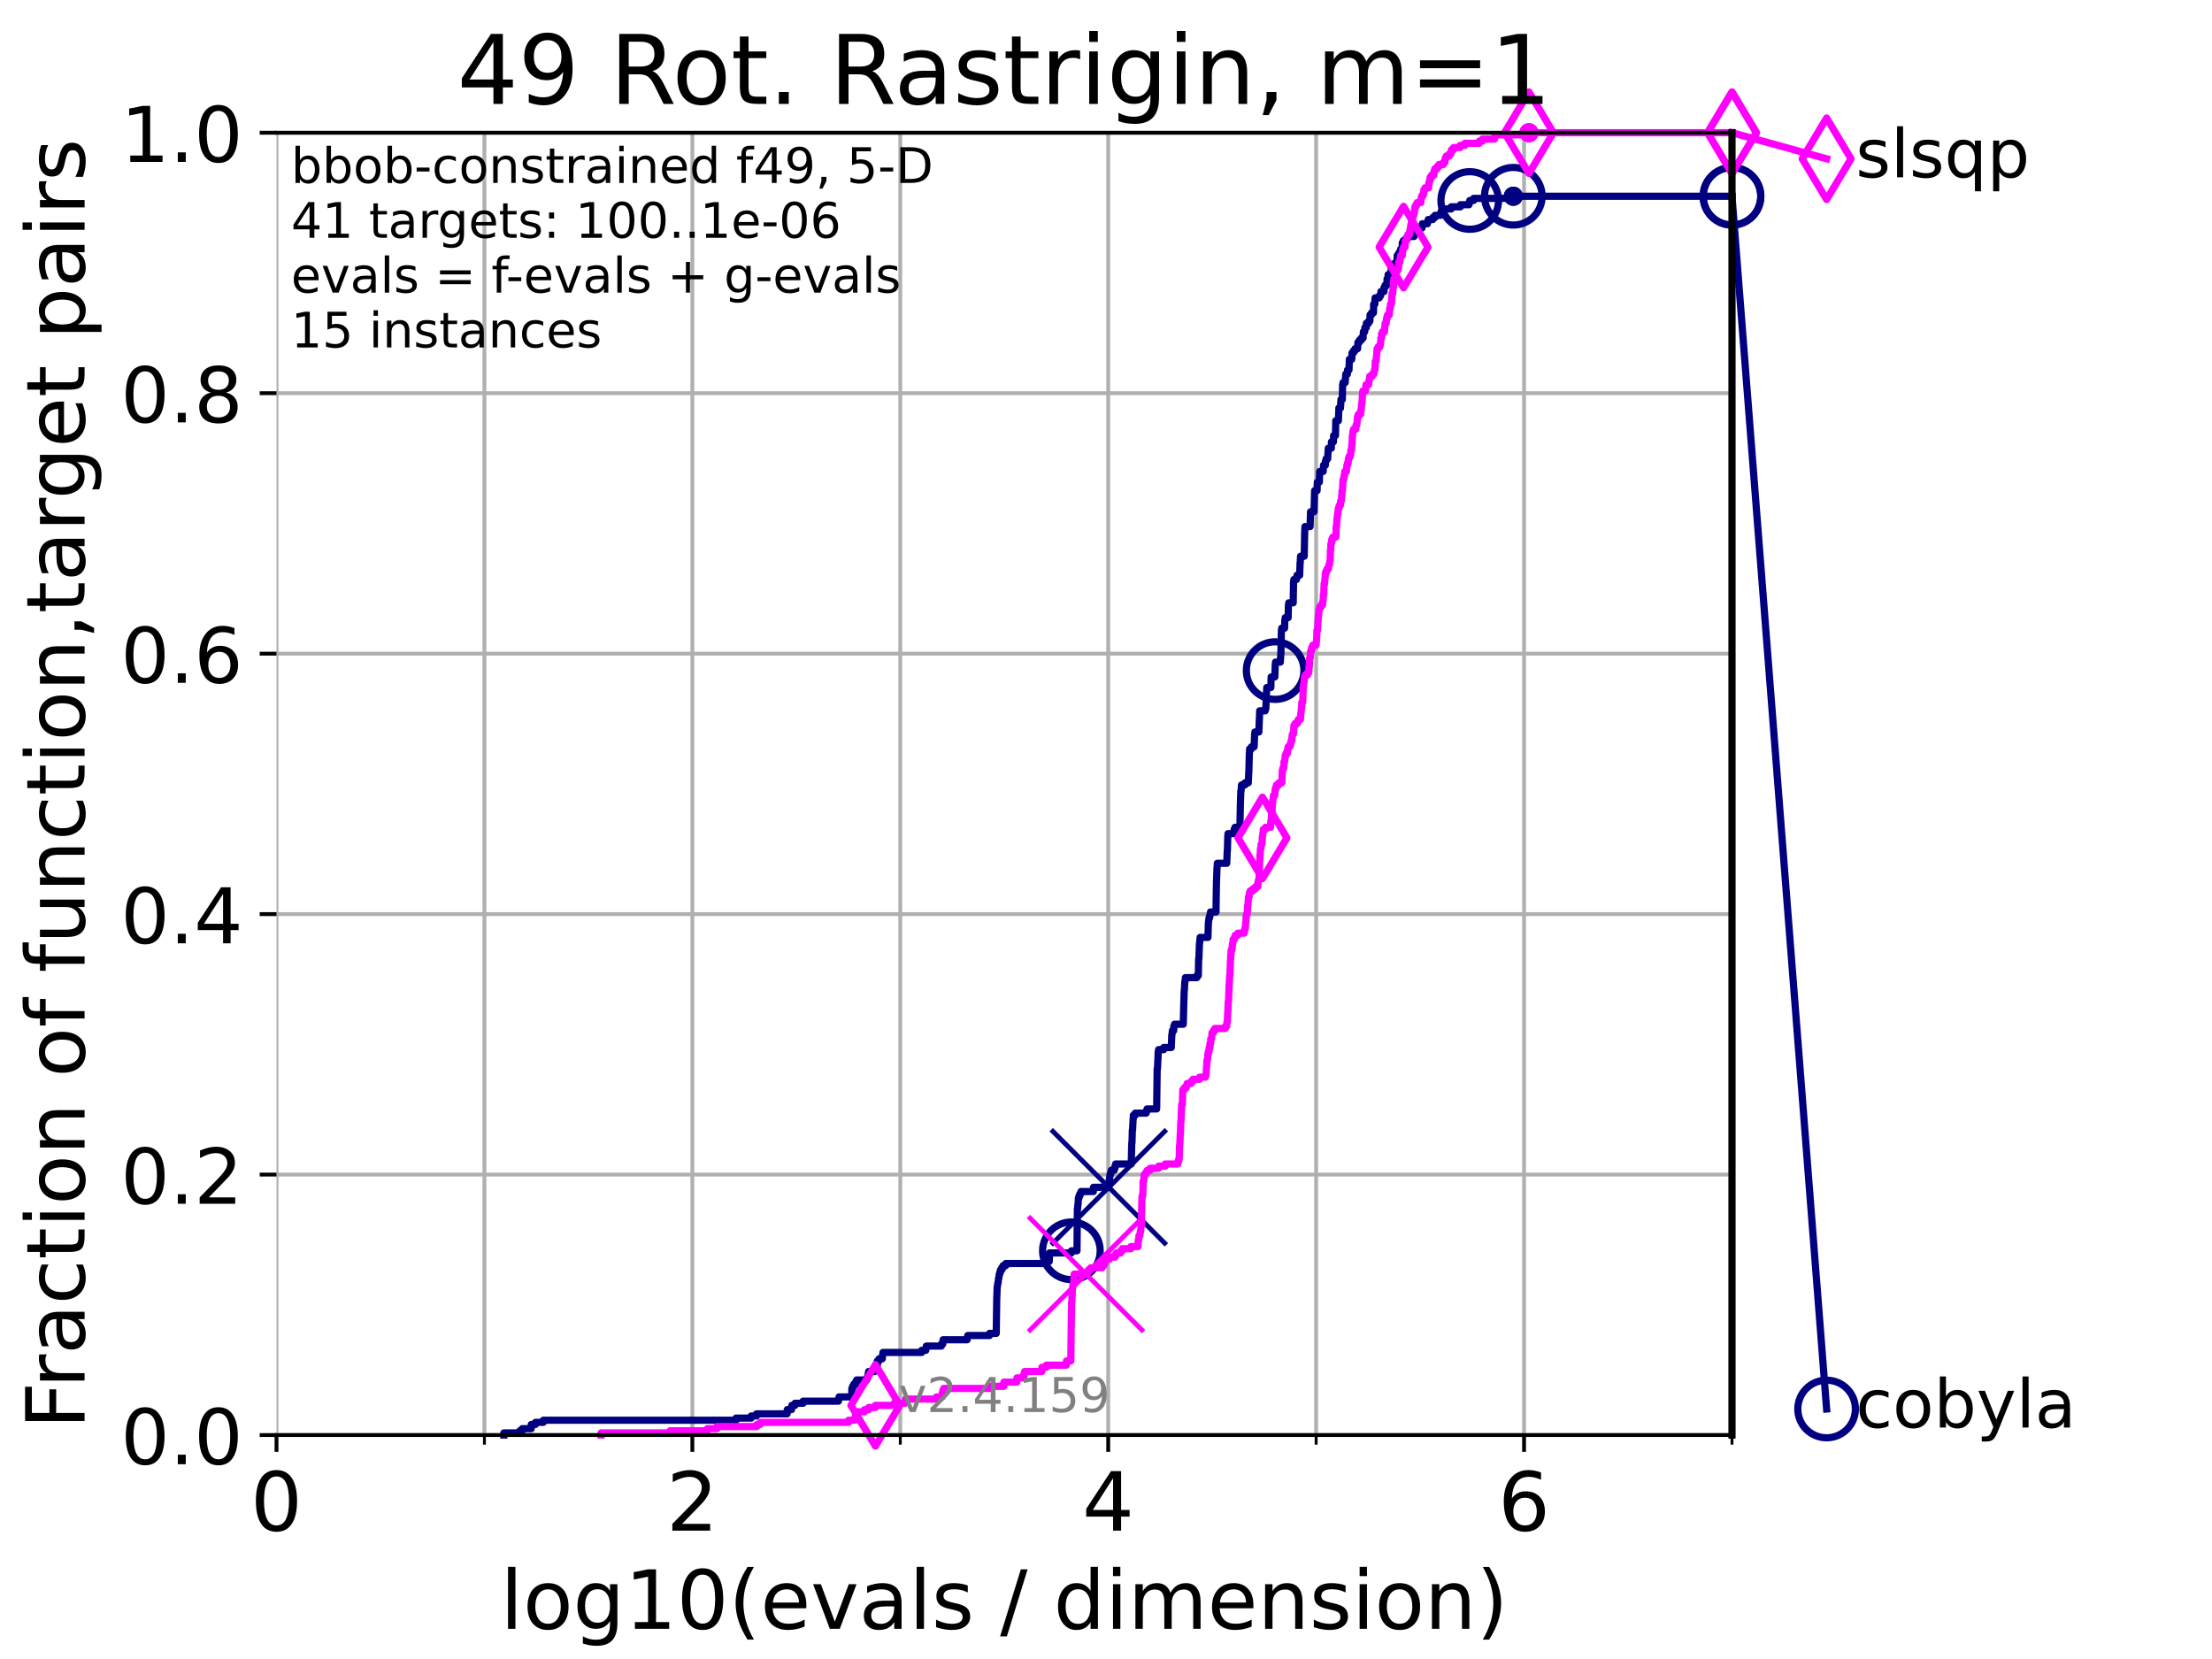 <?xml version="1.0" encoding="utf-8" standalone="no"?>
<!DOCTYPE svg PUBLIC "-//W3C//DTD SVG 1.1//EN"
  "http://www.w3.org/Graphics/SVG/1.1/DTD/svg11.dtd">
<!-- Created with matplotlib (https://matplotlib.org/) -->
<svg height="345.6pt" version="1.1" viewBox="0 0 460.8 345.6" width="460.8pt" xmlns="http://www.w3.org/2000/svg" xmlns:xlink="http://www.w3.org/1999/xlink">
 <defs>
  <style type="text/css">*{stroke-linecap:butt;stroke-linejoin:round;}</style>
 </defs>
 <g id="figure_1">
  <g id="patch_1">
   <path d="M 0 345.6 
L 460.8 345.6 
L 460.8 0 
L 0 0 
z
" style="fill:#ffffff;"/>
  </g>
  <g id="axes_1">
   <g id="patch_2">
    <path d="M 57.6 298.944 
L 360.806 298.944 
L 360.806 27.648 
L 57.6 27.648 
z
" style="fill:#ffffff;"/>
   </g>
   <g id="matplotlib.axis_1">
    <g id="xtick_1">
     <g id="line2d_1">
      <path clip-path="url(#pbc5bda4189)" d="M 57.6 298.944 
L 57.6 27.648 
" style="fill:none;stroke:#b0b0b0;stroke-linecap:square;stroke-width:0.8;"/>
     </g>
     <g id="line2d_2">
      <defs>
       <path d="M 0 0 
L 0 3.5 
" id="m9c9cc54494" style="stroke:#000000;stroke-width:0.8;"/>
      </defs>
      <g>
       <use style="stroke:#000000;stroke-width:0.8;" x="57.6" xlink:href="#m9c9cc54494" y="298.944"/>
      </g>
     </g>
     <g id="text_1">
      <!-- 0 -->
      <g transform="translate(52.192 318.861)scale(0.17 -0.17)">
       <defs>
        <path d="M 31.781 66.406 
Q 24.172 66.406 20.328 58.906 
Q 16.5 51.422 16.5 36.375 
Q 16.5 21.391 20.328 13.891 
Q 24.172 6.391 31.781 6.391 
Q 39.453 6.391 43.281 13.891 
Q 47.125 21.391 47.125 36.375 
Q 47.125 51.422 43.281 58.906 
Q 39.453 66.406 31.781 66.406 
z
M 31.781 74.219 
Q 44.047 74.219 50.516 64.516 
Q 56.984 54.828 56.984 36.375 
Q 56.984 17.969 50.516 8.266 
Q 44.047 -1.422 31.781 -1.422 
Q 19.531 -1.422 13.062 8.266 
Q 6.594 17.969 6.594 36.375 
Q 6.594 54.828 13.062 64.516 
Q 19.531 74.219 31.781 74.219 
z
" id="DejaVuSans-48"/>
       </defs>
       <use xlink:href="#DejaVuSans-48"/>
      </g>
     </g>
    </g>
    <g id="xtick_2">
     <g id="line2d_3">
      <path clip-path="url(#pbc5bda4189)" d="M 144.23 298.944 
L 144.23 27.648 
" style="fill:none;stroke:#b0b0b0;stroke-linecap:square;stroke-width:0.8;"/>
     </g>
     <g id="line2d_4">
      <g>
       <use style="stroke:#000000;stroke-width:0.8;" x="144.23" xlink:href="#m9c9cc54494" y="298.944"/>
      </g>
     </g>
     <g id="text_2">
      <!-- 2 -->
      <g transform="translate(138.822 318.861)scale(0.17 -0.17)">
       <defs>
        <path d="M 19.188 8.297 
L 53.609 8.297 
L 53.609 0 
L 7.328 0 
L 7.328 8.297 
Q 12.938 14.109 22.625 23.891 
Q 32.328 33.688 34.812 36.531 
Q 39.547 41.844 41.422 45.531 
Q 43.312 49.219 43.312 52.781 
Q 43.312 58.594 39.234 62.25 
Q 35.156 65.922 28.609 65.922 
Q 23.969 65.922 18.812 64.312 
Q 13.672 62.703 7.812 59.422 
L 7.812 69.391 
Q 13.766 71.781 18.938 73 
Q 24.125 74.219 28.422 74.219 
Q 39.75 74.219 46.484 68.547 
Q 53.219 62.891 53.219 53.422 
Q 53.219 48.922 51.531 44.891 
Q 49.859 40.875 45.406 35.406 
Q 44.188 33.984 37.641 27.219 
Q 31.109 20.453 19.188 8.297 
z
" id="DejaVuSans-50"/>
       </defs>
       <use xlink:href="#DejaVuSans-50"/>
      </g>
     </g>
    </g>
    <g id="xtick_3">
     <g id="line2d_5">
      <path clip-path="url(#pbc5bda4189)" d="M 230.861 298.944 
L 230.861 27.648 
" style="fill:none;stroke:#b0b0b0;stroke-linecap:square;stroke-width:0.8;"/>
     </g>
     <g id="line2d_6">
      <g>
       <use style="stroke:#000000;stroke-width:0.8;" x="230.861" xlink:href="#m9c9cc54494" y="298.944"/>
      </g>
     </g>
     <g id="text_3">
      <!-- 4 -->
      <g transform="translate(225.453 318.861)scale(0.17 -0.17)">
       <defs>
        <path d="M 37.797 64.312 
L 12.891 25.391 
L 37.797 25.391 
z
M 35.203 72.906 
L 47.609 72.906 
L 47.609 25.391 
L 58.016 25.391 
L 58.016 17.188 
L 47.609 17.188 
L 47.609 0 
L 37.797 0 
L 37.797 17.188 
L 4.891 17.188 
L 4.891 26.703 
z
" id="DejaVuSans-52"/>
       </defs>
       <use xlink:href="#DejaVuSans-52"/>
      </g>
     </g>
    </g>
    <g id="xtick_4">
     <g id="line2d_7">
      <path clip-path="url(#pbc5bda4189)" d="M 317.491 298.944 
L 317.491 27.648 
" style="fill:none;stroke:#b0b0b0;stroke-linecap:square;stroke-width:0.8;"/>
     </g>
     <g id="line2d_8">
      <g>
       <use style="stroke:#000000;stroke-width:0.8;" x="317.491" xlink:href="#m9c9cc54494" y="298.944"/>
      </g>
     </g>
     <g id="text_4">
      <!-- 6 -->
      <g transform="translate(312.083 318.861)scale(0.17 -0.17)">
       <defs>
        <path d="M 33.016 40.375 
Q 26.375 40.375 22.484 35.828 
Q 18.609 31.297 18.609 23.391 
Q 18.609 15.531 22.484 10.953 
Q 26.375 6.391 33.016 6.391 
Q 39.656 6.391 43.531 10.953 
Q 47.406 15.531 47.406 23.391 
Q 47.406 31.297 43.531 35.828 
Q 39.656 40.375 33.016 40.375 
z
M 52.594 71.297 
L 52.594 62.312 
Q 48.875 64.062 45.094 64.984 
Q 41.312 65.922 37.594 65.922 
Q 27.828 65.922 22.672 59.328 
Q 17.531 52.734 16.797 39.406 
Q 19.672 43.656 24.016 45.922 
Q 28.375 48.188 33.594 48.188 
Q 44.578 48.188 50.953 41.516 
Q 57.328 34.859 57.328 23.391 
Q 57.328 12.156 50.688 5.359 
Q 44.047 -1.422 33.016 -1.422 
Q 20.359 -1.422 13.672 8.266 
Q 6.984 17.969 6.984 36.375 
Q 6.984 53.656 15.188 63.938 
Q 23.391 74.219 37.203 74.219 
Q 40.922 74.219 44.703 73.484 
Q 48.484 72.75 52.594 71.297 
z
" id="DejaVuSans-54"/>
       </defs>
       <use xlink:href="#DejaVuSans-54"/>
      </g>
     </g>
    </g>
    <g id="xtick_5">
     <g id="line2d_9">
      <path clip-path="url(#pbc5bda4189)" d="M 100.915 298.944 
L 100.915 27.648 
" style="fill:none;stroke:#b0b0b0;stroke-linecap:square;stroke-width:0.8;"/>
     </g>
     <g id="line2d_10">
      <defs>
       <path d="M 0 0 
L 0 2 
" id="mb4fab9580f" style="stroke:#000000;stroke-width:0.6;"/>
      </defs>
      <g>
       <use style="stroke:#000000;stroke-width:0.6;" x="100.915" xlink:href="#mb4fab9580f" y="298.944"/>
      </g>
     </g>
    </g>
    <g id="xtick_6">
     <g id="line2d_11">
      <path clip-path="url(#pbc5bda4189)" d="M 187.546 298.944 
L 187.546 27.648 
" style="fill:none;stroke:#b0b0b0;stroke-linecap:square;stroke-width:0.8;"/>
     </g>
     <g id="line2d_12">
      <g>
       <use style="stroke:#000000;stroke-width:0.6;" x="187.546" xlink:href="#mb4fab9580f" y="298.944"/>
      </g>
     </g>
    </g>
    <g id="xtick_7">
     <g id="line2d_13">
      <path clip-path="url(#pbc5bda4189)" d="M 274.176 298.944 
L 274.176 27.648 
" style="fill:none;stroke:#b0b0b0;stroke-linecap:square;stroke-width:0.8;"/>
     </g>
     <g id="line2d_14">
      <g>
       <use style="stroke:#000000;stroke-width:0.6;" x="274.176" xlink:href="#mb4fab9580f" y="298.944"/>
      </g>
     </g>
    </g>
    <g id="xtick_8">
     <g id="line2d_15">
      <path clip-path="url(#pbc5bda4189)" d="M 360.806 298.944 
L 360.806 27.648 
" style="fill:none;stroke:#b0b0b0;stroke-linecap:square;stroke-width:0.8;"/>
     </g>
     <g id="line2d_16">
      <g>
       <use style="stroke:#000000;stroke-width:0.6;" x="360.806" xlink:href="#mb4fab9580f" y="298.944"/>
      </g>
     </g>
    </g>
    <g id="text_5">
     <!-- log10(evals / dimension) -->
     <g transform="translate(104.239 339.314)scale(0.17 -0.17)">
      <defs>
       <path d="M 9.422 75.984 
L 18.406 75.984 
L 18.406 0 
L 9.422 0 
z
" id="DejaVuSans-108"/>
       <path d="M 30.609 48.391 
Q 23.391 48.391 19.188 42.75 
Q 14.984 37.109 14.984 27.297 
Q 14.984 17.484 19.156 11.844 
Q 23.344 6.203 30.609 6.203 
Q 37.797 6.203 41.984 11.859 
Q 46.188 17.531 46.188 27.297 
Q 46.188 37.016 41.984 42.703 
Q 37.797 48.391 30.609 48.391 
z
M 30.609 56 
Q 42.328 56 49.016 48.375 
Q 55.719 40.766 55.719 27.297 
Q 55.719 13.875 49.016 6.219 
Q 42.328 -1.422 30.609 -1.422 
Q 18.844 -1.422 12.172 6.219 
Q 5.516 13.875 5.516 27.297 
Q 5.516 40.766 12.172 48.375 
Q 18.844 56 30.609 56 
z
" id="DejaVuSans-111"/>
       <path d="M 45.406 27.984 
Q 45.406 37.75 41.375 43.109 
Q 37.359 48.484 30.078 48.484 
Q 22.859 48.484 18.828 43.109 
Q 14.797 37.75 14.797 27.984 
Q 14.797 18.266 18.828 12.891 
Q 22.859 7.516 30.078 7.516 
Q 37.359 7.516 41.375 12.891 
Q 45.406 18.266 45.406 27.984 
z
M 54.391 6.781 
Q 54.391 -7.172 48.188 -13.984 
Q 42 -20.797 29.203 -20.797 
Q 24.469 -20.797 20.266 -20.094 
Q 16.062 -19.391 12.109 -17.922 
L 12.109 -9.188 
Q 16.062 -11.328 19.922 -12.344 
Q 23.781 -13.375 27.781 -13.375 
Q 36.625 -13.375 41.016 -8.766 
Q 45.406 -4.156 45.406 5.172 
L 45.406 9.625 
Q 42.625 4.781 38.281 2.391 
Q 33.938 0 27.875 0 
Q 17.828 0 11.672 7.656 
Q 5.516 15.328 5.516 27.984 
Q 5.516 40.672 11.672 48.328 
Q 17.828 56 27.875 56 
Q 33.938 56 38.281 53.609 
Q 42.625 51.219 45.406 46.391 
L 45.406 54.688 
L 54.391 54.688 
z
" id="DejaVuSans-103"/>
       <path d="M 12.406 8.297 
L 28.516 8.297 
L 28.516 63.922 
L 10.984 60.406 
L 10.984 69.391 
L 28.422 72.906 
L 38.281 72.906 
L 38.281 8.297 
L 54.391 8.297 
L 54.391 0 
L 12.406 0 
z
" id="DejaVuSans-49"/>
       <path d="M 31 75.875 
Q 24.469 64.656 21.281 53.656 
Q 18.109 42.672 18.109 31.391 
Q 18.109 20.125 21.312 9.062 
Q 24.516 -2 31 -13.188 
L 23.188 -13.188 
Q 15.875 -1.703 12.234 9.375 
Q 8.594 20.453 8.594 31.391 
Q 8.594 42.281 12.203 53.312 
Q 15.828 64.359 23.188 75.875 
z
" id="DejaVuSans-40"/>
       <path d="M 56.203 29.594 
L 56.203 25.203 
L 14.891 25.203 
Q 15.484 15.922 20.484 11.062 
Q 25.484 6.203 34.422 6.203 
Q 39.594 6.203 44.453 7.469 
Q 49.312 8.734 54.109 11.281 
L 54.109 2.781 
Q 49.266 0.734 44.188 -0.344 
Q 39.109 -1.422 33.891 -1.422 
Q 20.797 -1.422 13.156 6.188 
Q 5.516 13.812 5.516 26.812 
Q 5.516 40.234 12.766 48.109 
Q 20.016 56 32.328 56 
Q 43.359 56 49.781 48.891 
Q 56.203 41.797 56.203 29.594 
z
M 47.219 32.234 
Q 47.125 39.594 43.094 43.984 
Q 39.062 48.391 32.422 48.391 
Q 24.906 48.391 20.391 44.141 
Q 15.875 39.891 15.188 32.172 
z
" id="DejaVuSans-101"/>
       <path d="M 2.984 54.688 
L 12.5 54.688 
L 29.594 8.797 
L 46.688 54.688 
L 56.203 54.688 
L 35.688 0 
L 23.484 0 
z
" id="DejaVuSans-118"/>
       <path d="M 34.281 27.484 
Q 23.391 27.484 19.188 25 
Q 14.984 22.516 14.984 16.5 
Q 14.984 11.719 18.141 8.906 
Q 21.297 6.109 26.703 6.109 
Q 34.188 6.109 38.703 11.406 
Q 43.219 16.703 43.219 25.484 
L 43.219 27.484 
z
M 52.203 31.203 
L 52.203 0 
L 43.219 0 
L 43.219 8.297 
Q 40.141 3.328 35.547 0.953 
Q 30.953 -1.422 24.312 -1.422 
Q 15.922 -1.422 10.953 3.297 
Q 6 8.016 6 15.922 
Q 6 25.141 12.172 29.828 
Q 18.359 34.516 30.609 34.516 
L 43.219 34.516 
L 43.219 35.406 
Q 43.219 41.609 39.141 45 
Q 35.062 48.391 27.688 48.391 
Q 23 48.391 18.547 47.266 
Q 14.109 46.141 10.016 43.891 
L 10.016 52.203 
Q 14.938 54.109 19.578 55.047 
Q 24.219 56 28.609 56 
Q 40.484 56 46.344 49.844 
Q 52.203 43.703 52.203 31.203 
z
" id="DejaVuSans-97"/>
       <path d="M 44.281 53.078 
L 44.281 44.578 
Q 40.484 46.531 36.375 47.5 
Q 32.281 48.484 27.875 48.484 
Q 21.188 48.484 17.844 46.438 
Q 14.5 44.391 14.5 40.281 
Q 14.5 37.156 16.891 35.375 
Q 19.281 33.594 26.516 31.984 
L 29.594 31.297 
Q 39.156 29.25 43.188 25.516 
Q 47.219 21.781 47.219 15.094 
Q 47.219 7.469 41.188 3.016 
Q 35.156 -1.422 24.609 -1.422 
Q 20.219 -1.422 15.453 -0.562 
Q 10.688 0.297 5.422 2 
L 5.422 11.281 
Q 10.406 8.688 15.234 7.391 
Q 20.062 6.109 24.812 6.109 
Q 31.156 6.109 34.562 8.281 
Q 37.984 10.453 37.984 14.406 
Q 37.984 18.062 35.516 20.016 
Q 33.062 21.969 24.703 23.781 
L 21.578 24.516 
Q 13.234 26.266 9.516 29.906 
Q 5.812 33.547 5.812 39.891 
Q 5.812 47.609 11.281 51.797 
Q 16.75 56 26.812 56 
Q 31.781 56 36.172 55.266 
Q 40.578 54.547 44.281 53.078 
z
" id="DejaVuSans-115"/>
       <path id="DejaVuSans-32"/>
       <path d="M 25.391 72.906 
L 33.688 72.906 
L 8.297 -9.281 
L 0 -9.281 
z
" id="DejaVuSans-47"/>
       <path d="M 45.406 46.391 
L 45.406 75.984 
L 54.391 75.984 
L 54.391 0 
L 45.406 0 
L 45.406 8.203 
Q 42.578 3.328 38.25 0.953 
Q 33.938 -1.422 27.875 -1.422 
Q 17.969 -1.422 11.734 6.484 
Q 5.516 14.406 5.516 27.297 
Q 5.516 40.188 11.734 48.094 
Q 17.969 56 27.875 56 
Q 33.938 56 38.25 53.625 
Q 42.578 51.266 45.406 46.391 
z
M 14.797 27.297 
Q 14.797 17.391 18.875 11.75 
Q 22.953 6.109 30.078 6.109 
Q 37.203 6.109 41.297 11.75 
Q 45.406 17.391 45.406 27.297 
Q 45.406 37.203 41.297 42.844 
Q 37.203 48.484 30.078 48.484 
Q 22.953 48.484 18.875 42.844 
Q 14.797 37.203 14.797 27.297 
z
" id="DejaVuSans-100"/>
       <path d="M 9.422 54.688 
L 18.406 54.688 
L 18.406 0 
L 9.422 0 
z
M 9.422 75.984 
L 18.406 75.984 
L 18.406 64.594 
L 9.422 64.594 
z
" id="DejaVuSans-105"/>
       <path d="M 52 44.188 
Q 55.375 50.25 60.062 53.125 
Q 64.75 56 71.094 56 
Q 79.641 56 84.281 50.016 
Q 88.922 44.047 88.922 33.016 
L 88.922 0 
L 79.891 0 
L 79.891 32.719 
Q 79.891 40.578 77.094 44.375 
Q 74.312 48.188 68.609 48.188 
Q 61.625 48.188 57.562 43.547 
Q 53.516 38.922 53.516 30.906 
L 53.516 0 
L 44.484 0 
L 44.484 32.719 
Q 44.484 40.625 41.703 44.406 
Q 38.922 48.188 33.109 48.188 
Q 26.219 48.188 22.156 43.531 
Q 18.109 38.875 18.109 30.906 
L 18.109 0 
L 9.078 0 
L 9.078 54.688 
L 18.109 54.688 
L 18.109 46.188 
Q 21.188 51.219 25.484 53.609 
Q 29.781 56 35.688 56 
Q 41.656 56 45.828 52.969 
Q 50 49.953 52 44.188 
z
" id="DejaVuSans-109"/>
       <path d="M 54.891 33.016 
L 54.891 0 
L 45.906 0 
L 45.906 32.719 
Q 45.906 40.484 42.875 44.328 
Q 39.844 48.188 33.797 48.188 
Q 26.516 48.188 22.312 43.547 
Q 18.109 38.922 18.109 30.906 
L 18.109 0 
L 9.078 0 
L 9.078 54.688 
L 18.109 54.688 
L 18.109 46.188 
Q 21.344 51.125 25.703 53.562 
Q 30.078 56 35.797 56 
Q 45.219 56 50.047 50.172 
Q 54.891 44.344 54.891 33.016 
z
" id="DejaVuSans-110"/>
       <path d="M 8.016 75.875 
L 15.828 75.875 
Q 23.141 64.359 26.781 53.312 
Q 30.422 42.281 30.422 31.391 
Q 30.422 20.453 26.781 9.375 
Q 23.141 -1.703 15.828 -13.188 
L 8.016 -13.188 
Q 14.5 -2 17.703 9.062 
Q 20.906 20.125 20.906 31.391 
Q 20.906 42.672 17.703 53.656 
Q 14.5 64.656 8.016 75.875 
z
" id="DejaVuSans-41"/>
      </defs>
      <use xlink:href="#DejaVuSans-108"/>
      <use x="27.783" xlink:href="#DejaVuSans-111"/>
      <use x="88.965" xlink:href="#DejaVuSans-103"/>
      <use x="152.441" xlink:href="#DejaVuSans-49"/>
      <use x="216.064" xlink:href="#DejaVuSans-48"/>
      <use x="279.688" xlink:href="#DejaVuSans-40"/>
      <use x="318.701" xlink:href="#DejaVuSans-101"/>
      <use x="380.225" xlink:href="#DejaVuSans-118"/>
      <use x="439.404" xlink:href="#DejaVuSans-97"/>
      <use x="500.684" xlink:href="#DejaVuSans-108"/>
      <use x="528.467" xlink:href="#DejaVuSans-115"/>
      <use x="580.566" xlink:href="#DejaVuSans-32"/>
      <use x="612.354" xlink:href="#DejaVuSans-47"/>
      <use x="646.045" xlink:href="#DejaVuSans-32"/>
      <use x="677.832" xlink:href="#DejaVuSans-100"/>
      <use x="741.309" xlink:href="#DejaVuSans-105"/>
      <use x="769.092" xlink:href="#DejaVuSans-109"/>
      <use x="866.504" xlink:href="#DejaVuSans-101"/>
      <use x="928.027" xlink:href="#DejaVuSans-110"/>
      <use x="991.406" xlink:href="#DejaVuSans-115"/>
      <use x="1043.506" xlink:href="#DejaVuSans-105"/>
      <use x="1071.289" xlink:href="#DejaVuSans-111"/>
      <use x="1132.471" xlink:href="#DejaVuSans-110"/>
      <use x="1195.85" xlink:href="#DejaVuSans-41"/>
     </g>
    </g>
   </g>
   <g id="matplotlib.axis_2">
    <g id="ytick_1">
     <g id="line2d_17">
      <path clip-path="url(#pbc5bda4189)" d="M 57.6 298.944 
L 360.806 298.944 
" style="fill:none;stroke:#b0b0b0;stroke-linecap:square;stroke-width:0.8;"/>
     </g>
     <g id="line2d_18">
      <defs>
       <path d="M 0 0 
L -3.5 0 
" id="mb48439ee76" style="stroke:#000000;stroke-width:0.8;"/>
      </defs>
      <g>
       <use style="stroke:#000000;stroke-width:0.8;" x="57.6" xlink:href="#mb48439ee76" y="298.944"/>
      </g>
     </g>
     <g id="text_6">
      <!-- 0.0 -->
      <g transform="translate(25.155 305.023)scale(0.16 -0.16)">
       <defs>
        <path d="M 10.688 12.406 
L 21 12.406 
L 21 0 
L 10.688 0 
z
" id="DejaVuSans-46"/>
       </defs>
       <use xlink:href="#DejaVuSans-48"/>
       <use x="63.623" xlink:href="#DejaVuSans-46"/>
       <use x="95.41" xlink:href="#DejaVuSans-48"/>
      </g>
     </g>
    </g>
    <g id="ytick_2">
     <g id="line2d_19">
      <path clip-path="url(#pbc5bda4189)" d="M 57.6 244.685 
L 360.806 244.685 
" style="fill:none;stroke:#b0b0b0;stroke-linecap:square;stroke-width:0.8;"/>
     </g>
     <g id="line2d_20">
      <g>
       <use style="stroke:#000000;stroke-width:0.8;" x="57.6" xlink:href="#mb48439ee76" y="244.685"/>
      </g>
     </g>
     <g id="text_7">
      <!-- 0.2 -->
      <g transform="translate(25.155 250.764)scale(0.16 -0.16)">
       <use xlink:href="#DejaVuSans-48"/>
       <use x="63.623" xlink:href="#DejaVuSans-46"/>
       <use x="95.41" xlink:href="#DejaVuSans-50"/>
      </g>
     </g>
    </g>
    <g id="ytick_3">
     <g id="line2d_21">
      <path clip-path="url(#pbc5bda4189)" d="M 57.6 190.426 
L 360.806 190.426 
" style="fill:none;stroke:#b0b0b0;stroke-linecap:square;stroke-width:0.8;"/>
     </g>
     <g id="line2d_22">
      <g>
       <use style="stroke:#000000;stroke-width:0.8;" x="57.6" xlink:href="#mb48439ee76" y="190.426"/>
      </g>
     </g>
     <g id="text_8">
      <!-- 0.4 -->
      <g transform="translate(25.155 196.504)scale(0.16 -0.16)">
       <use xlink:href="#DejaVuSans-48"/>
       <use x="63.623" xlink:href="#DejaVuSans-46"/>
       <use x="95.41" xlink:href="#DejaVuSans-52"/>
      </g>
     </g>
    </g>
    <g id="ytick_4">
     <g id="line2d_23">
      <path clip-path="url(#pbc5bda4189)" d="M 57.6 136.166 
L 360.806 136.166 
" style="fill:none;stroke:#b0b0b0;stroke-linecap:square;stroke-width:0.8;"/>
     </g>
     <g id="line2d_24">
      <g>
       <use style="stroke:#000000;stroke-width:0.8;" x="57.6" xlink:href="#mb48439ee76" y="136.166"/>
      </g>
     </g>
     <g id="text_9">
      <!-- 0.6 -->
      <g transform="translate(25.155 142.245)scale(0.16 -0.16)">
       <use xlink:href="#DejaVuSans-48"/>
       <use x="63.623" xlink:href="#DejaVuSans-46"/>
       <use x="95.41" xlink:href="#DejaVuSans-54"/>
      </g>
     </g>
    </g>
    <g id="ytick_5">
     <g id="line2d_25">
      <path clip-path="url(#pbc5bda4189)" d="M 57.6 81.907 
L 360.806 81.907 
" style="fill:none;stroke:#b0b0b0;stroke-linecap:square;stroke-width:0.8;"/>
     </g>
     <g id="line2d_26">
      <g>
       <use style="stroke:#000000;stroke-width:0.8;" x="57.6" xlink:href="#mb48439ee76" y="81.907"/>
      </g>
     </g>
     <g id="text_10">
      <!-- 0.8 -->
      <g transform="translate(25.155 87.986)scale(0.16 -0.16)">
       <defs>
        <path d="M 31.781 34.625 
Q 24.75 34.625 20.719 30.859 
Q 16.703 27.094 16.703 20.516 
Q 16.703 13.922 20.719 10.156 
Q 24.75 6.391 31.781 6.391 
Q 38.812 6.391 42.859 10.172 
Q 46.922 13.969 46.922 20.516 
Q 46.922 27.094 42.891 30.859 
Q 38.875 34.625 31.781 34.625 
z
M 21.922 38.812 
Q 15.578 40.375 12.031 44.719 
Q 8.5 49.078 8.5 55.328 
Q 8.5 64.062 14.719 69.141 
Q 20.953 74.219 31.781 74.219 
Q 42.672 74.219 48.875 69.141 
Q 55.078 64.062 55.078 55.328 
Q 55.078 49.078 51.531 44.719 
Q 48 40.375 41.703 38.812 
Q 48.828 37.156 52.797 32.312 
Q 56.781 27.484 56.781 20.516 
Q 56.781 9.906 50.312 4.234 
Q 43.844 -1.422 31.781 -1.422 
Q 19.734 -1.422 13.25 4.234 
Q 6.781 9.906 6.781 20.516 
Q 6.781 27.484 10.781 32.312 
Q 14.797 37.156 21.922 38.812 
z
M 18.312 54.391 
Q 18.312 48.734 21.844 45.562 
Q 25.391 42.391 31.781 42.391 
Q 38.141 42.391 41.719 45.562 
Q 45.312 48.734 45.312 54.391 
Q 45.312 60.062 41.719 63.234 
Q 38.141 66.406 31.781 66.406 
Q 25.391 66.406 21.844 63.234 
Q 18.312 60.062 18.312 54.391 
z
" id="DejaVuSans-56"/>
       </defs>
       <use xlink:href="#DejaVuSans-48"/>
       <use x="63.623" xlink:href="#DejaVuSans-46"/>
       <use x="95.41" xlink:href="#DejaVuSans-56"/>
      </g>
     </g>
    </g>
    <g id="ytick_6">
     <g id="line2d_27">
      <path clip-path="url(#pbc5bda4189)" d="M 57.6 27.648 
L 360.806 27.648 
" style="fill:none;stroke:#b0b0b0;stroke-linecap:square;stroke-width:0.8;"/>
     </g>
     <g id="line2d_28">
      <g>
       <use style="stroke:#000000;stroke-width:0.8;" x="57.6" xlink:href="#mb48439ee76" y="27.648"/>
      </g>
     </g>
     <g id="text_11">
      <!-- 1.0 -->
      <g transform="translate(25.155 33.727)scale(0.16 -0.16)">
       <use xlink:href="#DejaVuSans-49"/>
       <use x="63.623" xlink:href="#DejaVuSans-46"/>
       <use x="95.41" xlink:href="#DejaVuSans-48"/>
      </g>
     </g>
    </g>
    <g id="text_12">
     <!-- Fraction of function,target pairs -->
     <g transform="translate(17.62 297.681)rotate(-90)scale(0.17 -0.17)">
      <defs>
       <path d="M 9.812 72.906 
L 51.703 72.906 
L 51.703 64.594 
L 19.672 64.594 
L 19.672 43.109 
L 48.578 43.109 
L 48.578 34.812 
L 19.672 34.812 
L 19.672 0 
L 9.812 0 
z
" id="DejaVuSans-70"/>
       <path d="M 41.109 46.297 
Q 39.594 47.172 37.812 47.578 
Q 36.031 48 33.891 48 
Q 26.266 48 22.188 43.047 
Q 18.109 38.094 18.109 28.812 
L 18.109 0 
L 9.078 0 
L 9.078 54.688 
L 18.109 54.688 
L 18.109 46.188 
Q 20.953 51.172 25.484 53.578 
Q 30.031 56 36.531 56 
Q 37.453 56 38.578 55.875 
Q 39.703 55.766 41.062 55.516 
z
" id="DejaVuSans-114"/>
       <path d="M 48.781 52.594 
L 48.781 44.188 
Q 44.969 46.297 41.141 47.344 
Q 37.312 48.391 33.406 48.391 
Q 24.656 48.391 19.812 42.844 
Q 14.984 37.312 14.984 27.297 
Q 14.984 17.281 19.812 11.734 
Q 24.656 6.203 33.406 6.203 
Q 37.312 6.203 41.141 7.25 
Q 44.969 8.297 48.781 10.406 
L 48.781 2.094 
Q 45.016 0.344 40.984 -0.531 
Q 36.969 -1.422 32.422 -1.422 
Q 20.062 -1.422 12.781 6.344 
Q 5.516 14.109 5.516 27.297 
Q 5.516 40.672 12.859 48.328 
Q 20.219 56 33.016 56 
Q 37.156 56 41.109 55.141 
Q 45.062 54.297 48.781 52.594 
z
" id="DejaVuSans-99"/>
       <path d="M 18.312 70.219 
L 18.312 54.688 
L 36.812 54.688 
L 36.812 47.703 
L 18.312 47.703 
L 18.312 18.016 
Q 18.312 11.328 20.141 9.422 
Q 21.969 7.516 27.594 7.516 
L 36.812 7.516 
L 36.812 0 
L 27.594 0 
Q 17.188 0 13.234 3.875 
Q 9.281 7.766 9.281 18.016 
L 9.281 47.703 
L 2.688 47.703 
L 2.688 54.688 
L 9.281 54.688 
L 9.281 70.219 
z
" id="DejaVuSans-116"/>
       <path d="M 37.109 75.984 
L 37.109 68.5 
L 28.516 68.5 
Q 23.688 68.5 21.797 66.547 
Q 19.922 64.594 19.922 59.516 
L 19.922 54.688 
L 34.719 54.688 
L 34.719 47.703 
L 19.922 47.703 
L 19.922 0 
L 10.891 0 
L 10.891 47.703 
L 2.297 47.703 
L 2.297 54.688 
L 10.891 54.688 
L 10.891 58.5 
Q 10.891 67.625 15.141 71.797 
Q 19.391 75.984 28.609 75.984 
z
" id="DejaVuSans-102"/>
       <path d="M 8.5 21.578 
L 8.5 54.688 
L 17.484 54.688 
L 17.484 21.922 
Q 17.484 14.156 20.5 10.266 
Q 23.531 6.391 29.594 6.391 
Q 36.859 6.391 41.078 11.031 
Q 45.312 15.672 45.312 23.688 
L 45.312 54.688 
L 54.297 54.688 
L 54.297 0 
L 45.312 0 
L 45.312 8.406 
Q 42.047 3.422 37.719 1 
Q 33.406 -1.422 27.688 -1.422 
Q 18.266 -1.422 13.375 4.438 
Q 8.5 10.297 8.5 21.578 
z
M 31.109 56 
z
" id="DejaVuSans-117"/>
       <path d="M 11.719 12.406 
L 22.016 12.406 
L 22.016 4 
L 14.016 -11.625 
L 7.719 -11.625 
L 11.719 4 
z
" id="DejaVuSans-44"/>
       <path d="M 18.109 8.203 
L 18.109 -20.797 
L 9.078 -20.797 
L 9.078 54.688 
L 18.109 54.688 
L 18.109 46.391 
Q 20.953 51.266 25.266 53.625 
Q 29.594 56 35.594 56 
Q 45.562 56 51.781 48.094 
Q 58.016 40.188 58.016 27.297 
Q 58.016 14.406 51.781 6.484 
Q 45.562 -1.422 35.594 -1.422 
Q 29.594 -1.422 25.266 0.953 
Q 20.953 3.328 18.109 8.203 
z
M 48.688 27.297 
Q 48.688 37.203 44.609 42.844 
Q 40.531 48.484 33.406 48.484 
Q 26.266 48.484 22.188 42.844 
Q 18.109 37.203 18.109 27.297 
Q 18.109 17.391 22.188 11.75 
Q 26.266 6.109 33.406 6.109 
Q 40.531 6.109 44.609 11.75 
Q 48.688 17.391 48.688 27.297 
z
" id="DejaVuSans-112"/>
      </defs>
      <use xlink:href="#DejaVuSans-70"/>
      <use x="50.27" xlink:href="#DejaVuSans-114"/>
      <use x="91.383" xlink:href="#DejaVuSans-97"/>
      <use x="152.662" xlink:href="#DejaVuSans-99"/>
      <use x="207.643" xlink:href="#DejaVuSans-116"/>
      <use x="246.852" xlink:href="#DejaVuSans-105"/>
      <use x="274.635" xlink:href="#DejaVuSans-111"/>
      <use x="335.816" xlink:href="#DejaVuSans-110"/>
      <use x="399.195" xlink:href="#DejaVuSans-32"/>
      <use x="430.982" xlink:href="#DejaVuSans-111"/>
      <use x="492.164" xlink:href="#DejaVuSans-102"/>
      <use x="527.369" xlink:href="#DejaVuSans-32"/>
      <use x="559.156" xlink:href="#DejaVuSans-102"/>
      <use x="594.361" xlink:href="#DejaVuSans-117"/>
      <use x="657.74" xlink:href="#DejaVuSans-110"/>
      <use x="721.119" xlink:href="#DejaVuSans-99"/>
      <use x="776.1" xlink:href="#DejaVuSans-116"/>
      <use x="815.309" xlink:href="#DejaVuSans-105"/>
      <use x="843.092" xlink:href="#DejaVuSans-111"/>
      <use x="904.273" xlink:href="#DejaVuSans-110"/>
      <use x="967.652" xlink:href="#DejaVuSans-44"/>
      <use x="999.439" xlink:href="#DejaVuSans-116"/>
      <use x="1038.648" xlink:href="#DejaVuSans-97"/>
      <use x="1099.928" xlink:href="#DejaVuSans-114"/>
      <use x="1139.291" xlink:href="#DejaVuSans-103"/>
      <use x="1202.768" xlink:href="#DejaVuSans-101"/>
      <use x="1264.291" xlink:href="#DejaVuSans-116"/>
      <use x="1303.5" xlink:href="#DejaVuSans-32"/>
      <use x="1335.287" xlink:href="#DejaVuSans-112"/>
      <use x="1398.764" xlink:href="#DejaVuSans-97"/>
      <use x="1460.043" xlink:href="#DejaVuSans-105"/>
      <use x="1487.826" xlink:href="#DejaVuSans-114"/>
      <use x="1528.939" xlink:href="#DejaVuSans-115"/>
     </g>
    </g>
   </g>
   <g id="line2d_29">
    <defs>
     <path d="M 0 1.5 
C 0.398 1.5 0.779 1.342 1.061 1.061 
C 1.342 0.779 1.5 0.398 1.5 0 
C 1.5 -0.398 1.342 -0.779 1.061 -1.061 
C 0.779 -1.342 0.398 -1.5 0 -1.5 
C -0.398 -1.5 -0.779 -1.342 -1.061 -1.061 
C -1.342 -0.779 -1.5 -0.398 -1.5 0 
C -1.5 0.398 -1.342 0.779 -1.061 1.061 
C -0.779 1.342 -0.398 1.5 0 1.5 
z
" id="m29cd80e15e" style="stroke:#000080;"/>
    </defs>
    <g>
     <use style="fill:#000080;stroke:#000080;" x="315.25" xlink:href="#m29cd80e15e" y="40.882"/>
     <use style="fill:#000080;stroke:#000080;" x="315.25" xlink:href="#m29cd80e15e" y="40.882"/>
    </g>
   </g>
   <g id="line2d_30">
    <path d="M 104.962 298.944 
L 104.962 298.503 
L 108.29 298.503 
L 108.29 298.062 
L 108.792 298.062 
L 108.792 297.621 
L 110.675 297.621 
L 110.675 296.738 
L 111.55 296.738 
L 111.55 296.297 
L 113.186 296.297 
L 113.186 295.856 
L 153.329 295.856 
L 153.329 295.415 
L 156.482 295.415 
L 156.482 294.974 
L 157.587 294.974 
L 157.587 294.533 
L 163.972 294.533 
L 163.998 293.65 
L 164.897 293.65 
L 164.947 292.768 
L 165.611 292.768 
L 165.611 292.327 
L 167.296 292.327 
L 167.296 291.886 
L 174.664 291.886 
L 174.664 291.445 
L 174.783 291.445 
L 174.783 291.004 
L 177.428 291.004 
L 177.453 289.239 
L 177.607 289.239 
L 177.607 288.798 
L 177.861 288.798 
L 177.861 288.357 
L 178.229 288.357 
L 178.229 287.916 
L 178.443 287.916 
L 178.443 287.475 
L 180.549 287.475 
L 180.549 287.033 
L 180.793 287.033 
L 180.857 286.151 
L 180.943 286.151 
L 180.943 285.71 
L 182.214 285.71 
L 182.214 284.828 
L 182.442 284.828 
L 182.442 284.387 
L 182.765 284.387 
L 182.765 283.504 
L 183.121 283.504 
L 183.121 283.063 
L 183.799 283.063 
L 183.872 282.181 
L 183.936 282.181 
L 183.936 281.74 
L 192.003 281.74 
L 192.003 281.299 
L 192.859 281.299 
L 192.961 280.416 
L 196.105 280.416 
L 196.105 279.975 
L 196.399 279.975 
L 196.455 279.093 
L 201.476 279.093 
L 201.476 278.652 
L 201.594 278.652 
L 201.594 278.211 
L 206.145 278.211 
L 206.145 277.77 
L 207.534 277.77 
L 207.641 270.27 
L 207.653 270.27 
L 207.733 268.065 
L 207.772 268.065 
L 207.877 267.183 
L 207.938 267.183 
L 208.009 266.3 
L 208.07 266.3 
L 208.168 265.418 
L 208.284 265.418 
L 208.284 264.977 
L 208.425 264.977 
L 208.425 264.536 
L 208.684 264.536 
L 208.684 264.095 
L 208.963 264.095 
L 208.963 263.653 
L 209.517 263.653 
L 209.517 263.212 
L 217.676 263.212 
L 217.676 262.771 
L 218.588 262.771 
L 218.63 261.007 
L 223.19 261.007 
L 223.19 260.566 
L 224.355 260.566 
L 224.438 251.743 
L 224.479 251.743 
L 224.55 250.861 
L 224.592 250.861 
L 224.651 249.537 
L 224.786 249.537 
L 224.786 249.096 
L 224.969 249.096 
L 224.969 248.655 
L 225.193 248.655 
L 225.193 248.214 
L 227.769 248.214 
L 227.789 247.332 
L 230.998 247.332 
L 231.102 245.567 
L 231.147 245.567 
L 231.233 244.685 
L 231.369 244.685 
L 231.369 244.244 
L 231.492 244.244 
L 231.492 243.803 
L 232.092 243.803 
L 232.092 243.361 
L 232.272 243.361 
L 232.272 242.92 
L 232.403 242.92 
L 232.403 242.479 
L 235.657 242.479 
L 235.766 238.068 
L 235.815 238.068 
L 235.887 235.421 
L 235.936 235.421 
L 236.044 233.215 
L 236.067 233.215 
L 236.097 232.333 
L 236.475 232.333 
L 236.475 231.892 
L 238.759 231.892 
L 238.759 231.451 
L 238.955 231.451 
L 238.955 231.01 
L 240.952 231.01 
L 241.061 222.628 
L 241.121 222.628 
L 241.221 220.423 
L 241.233 220.423 
L 241.267 219.099 
L 241.347 219.099 
L 241.347 218.658 
L 242.421 218.658 
L 242.421 218.217 
L 244.001 218.217 
L 244.108 215.57 
L 244.147 215.57 
L 244.229 214.688 
L 244.513 214.688 
L 244.518 213.806 
L 244.682 213.806 
L 244.682 213.364 
L 246.496 213.364 
L 246.606 208.953 
L 246.615 208.953 
L 246.69 206.306 
L 246.727 206.306 
L 246.814 204.542 
L 246.863 204.542 
L 246.94 203.66 
L 249.333 203.66 
L 249.333 203.218 
L 249.635 203.218 
L 249.702 199.689 
L 249.758 199.689 
L 249.859 196.601 
L 249.895 196.601 
L 250.001 195.278 
L 251.634 195.278 
L 251.731 192.19 
L 251.754 192.19 
L 251.835 191.308 
L 251.946 191.308 
L 251.946 190.867 
L 252.06 190.867 
L 252.165 189.984 
L 253.312 189.984 
L 253.418 183.367 
L 253.43 183.367 
L 253.527 180.721 
L 253.556 180.721 
L 253.587 179.838 
L 255.557 179.838 
L 255.654 177.192 
L 255.689 177.192 
L 255.775 174.104 
L 255.815 174.104 
L 255.815 173.663 
L 257.084 173.663 
L 257.092 172.78 
L 257.268 172.78 
L 257.268 172.339 
L 258.298 172.339 
L 258.402 167.046 
L 258.413 167.046 
L 258.481 164.84 
L 258.534 164.84 
L 258.626 163.517 
L 259.341 163.517 
L 259.341 163.075 
L 260.041 163.075 
L 260.14 160.87 
L 260.156 160.87 
L 260.26 156.9 
L 260.287 156.9 
L 260.312 156.017 
L 260.699 156.017 
L 260.699 155.576 
L 261.26 155.576 
L 261.358 152.929 
L 261.418 152.929 
L 261.418 152.488 
L 262.243 152.488 
L 262.343 149.841 
L 262.355 149.841 
L 262.413 148.077 
L 263.561 148.077 
L 263.561 147.636 
L 263.703 147.636 
L 263.802 144.548 
L 263.824 144.548 
L 263.891 143.225 
L 264.736 143.225 
L 264.801 141.019 
L 265.576 141.019 
L 265.66 138.372 
L 265.716 138.372 
L 265.716 137.931 
L 266.715 137.931 
L 266.821 136.166 
L 266.834 136.166 
L 266.938 131.314 
L 266.992 131.314 
L 266.992 130.873 
L 267.598 130.873 
L 267.664 129.108 
L 267.736 129.108 
L 267.736 128.667 
L 268.346 128.667 
L 268.402 126.02 
L 268.466 126.02 
L 268.466 125.579 
L 269.395 125.579 
L 269.471 121.168 
L 269.534 121.168 
L 269.534 120.727 
L 270.079 120.727 
L 270.18 119.845 
L 270.737 119.845 
L 270.834 117.198 
L 270.865 117.198 
L 270.925 115.874 
L 271.693 115.874 
L 271.798 110.581 
L 271.809 110.581 
L 271.844 109.698 
L 272.914 109.698 
L 273.009 106.611 
L 273.738 106.611 
L 273.845 102.64 
L 273.86 102.64 
L 273.86 102.199 
L 274.377 102.199 
L 274.424 100.435 
L 274.841 100.435 
L 274.909 98.229 
L 275.637 98.229 
L 275.717 96.906 
L 276.1 96.906 
L 276.121 96.023 
L 276.252 96.023 
L 276.252 95.582 
L 276.576 95.582 
L 276.669 93.818 
L 276.703 93.818 
L 276.703 93.377 
L 277.338 93.377 
L 277.361 92.053 
L 277.777 92.053 
L 277.812 90.73 
L 278.201 90.73 
L 278.265 87.642 
L 278.809 87.642 
L 278.909 84.995 
L 279.252 84.995 
L 279.341 83.231 
L 279.627 83.231 
L 279.695 80.143 
L 279.775 80.143 
L 279.775 79.702 
L 280.226 79.702 
L 280.313 78.378 
L 280.339 78.378 
L 280.339 77.937 
L 280.69 77.937 
L 280.722 77.055 
L 281.023 77.055 
L 281.094 74.849 
L 281.606 74.849 
L 281.64 73.526 
L 281.941 73.526 
L 281.941 73.085 
L 282.27 73.085 
L 282.27 72.643 
L 282.812 72.643 
L 282.878 71.32 
L 283.172 71.32 
L 283.172 70.879 
L 283.563 70.879 
L 283.563 70.438 
L 283.954 70.438 
L 284.012 69.114 
L 284.295 69.114 
L 284.335 68.232 
L 284.627 68.232 
L 284.635 67.35 
L 285.091 67.35 
L 285.091 66.909 
L 285.369 66.909 
L 285.405 65.585 
L 285.726 65.585 
L 285.726 65.144 
L 286.127 65.144 
L 286.155 63.38 
L 286.398 63.38 
L 286.459 62.056 
L 287.326 62.056 
L 287.326 61.615 
L 287.608 61.615 
L 287.675 60.733 
L 288.312 60.733 
L 288.33 59.851 
L 288.543 59.851 
L 288.543 59.409 
L 288.912 59.409 
L 288.951 58.086 
L 289.164 58.086 
L 289.173 57.204 
L 289.741 57.204 
L 289.824 55.88 
L 289.974 55.88 
L 289.974 55.439 
L 290.26 55.439 
L 290.26 54.998 
L 290.821 54.998 
L 290.821 54.557 
L 291.041 54.557 
L 291.061 53.234 
L 291.338 53.234 
L 291.338 52.793 
L 291.625 52.793 
L 291.625 52.351 
L 291.779 52.351 
L 291.779 51.91 
L 292.085 51.91 
L 292.119 50.587 
L 292.331 50.587 
L 292.331 50.146 
L 292.83 50.146 
L 292.83 49.705 
L 293.235 49.705 
L 293.235 49.263 
L 294.563 49.263 
L 294.591 48.381 
L 294.827 48.381 
L 294.827 47.94 
L 295.656 47.94 
L 295.656 47.499 
L 296.237 47.499 
L 296.286 46.617 
L 297.363 46.617 
L 297.363 46.176 
L 297.52 46.176 
L 297.52 45.734 
L 298.467 45.734 
L 298.467 45.293 
L 298.949 45.293 
L 298.949 44.852 
L 300.086 44.852 
L 300.086 44.411 
L 300.235 44.411 
L 300.235 43.97 
L 300.42 43.97 
L 300.42 43.529 
L 302.296 43.529 
L 302.296 43.088 
L 304.232 43.088 
L 304.232 42.646 
L 306.018 42.646 
L 306.018 42.205 
L 306.174 42.205 
L 306.174 41.764 
L 306.989 41.764 
L 306.989 41.323 
L 315.25 41.323 
L 315.25 40.882 
L 360.806 40.882 
L 360.806 40.882 
" style="fill:none;stroke:#000080;stroke-linecap:square;stroke-width:1.5;"/>
   </g>
   <g id="line2d_31">
    <defs>
     <path d="M 0 6 
C 1.591 6 3.117 5.368 4.243 4.243 
C 5.368 3.117 6 1.591 6 0 
C 6 -1.591 5.368 -3.117 4.243 -4.243 
C 3.117 -5.368 1.591 -6 0 -6 
C -1.591 -6 -3.117 -5.368 -4.243 -4.243 
C -5.368 -3.117 -6 -1.591 -6 0 
C -6 1.591 -5.368 3.117 -4.243 4.243 
C -3.117 5.368 -1.591 6 0 6 
z
" id="mbd70239ad2" style="stroke:#000080;stroke-width:1.5;"/>
    </defs>
    <g>
     <use style="fill-opacity:0;stroke:#000080;stroke-width:1.5;" x="223.19" xlink:href="#mbd70239ad2" y="260.566"/>
     <use style="fill-opacity:0;stroke:#000080;stroke-width:1.5;" x="265.636" xlink:href="#mbd70239ad2" y="139.695"/>
     <use style="fill-opacity:0;stroke:#000080;stroke-width:1.5;" x="306.174" xlink:href="#mbd70239ad2" y="41.764"/>
     <use style="fill-opacity:0;stroke:#000080;stroke-width:1.5;" x="315.25" xlink:href="#mbd70239ad2" y="40.882"/>
     <use style="fill-opacity:0;stroke:#000080;stroke-width:1.5;" x="360.806" xlink:href="#mbd70239ad2" y="40.882"/>
    </g>
   </g>
   <g id="line2d_32">
    <path style="fill:none;stroke:#000080;stroke-linecap:square;stroke-width:1.5;"/>
    <g/>
   </g>
   <g id="line2d_33">
    <path clip-path="url(#pbc5bda4189)" d="M 230.985 247.332 
" style="fill:none;stroke:#000080;stroke-linecap:square;stroke-width:1.5;"/>
    <defs>
     <path d="M -12 12 
L 12 -12 
M -12 -12 
L 12 12 
" id="m38d319ca7a" style="stroke:#000080;"/>
    </defs>
    <g clip-path="url(#pbc5bda4189)">
     <use style="fill:#000080;stroke:#000080;" x="230.985" xlink:href="#m38d319ca7a" y="247.332"/>
    </g>
   </g>
   <g id="line2d_34">
    <defs>
     <path d="M 0 1.5 
C 0.398 1.5 0.779 1.342 1.061 1.061 
C 1.342 0.779 1.5 0.398 1.5 0 
C 1.5 -0.398 1.342 -0.779 1.061 -1.061 
C 0.779 -1.342 0.398 -1.5 0 -1.5 
C -0.398 -1.5 -0.779 -1.342 -1.061 -1.061 
C -1.342 -0.779 -1.5 -0.398 -1.5 0 
C -1.5 0.398 -1.342 0.779 -1.061 1.061 
C -0.779 1.342 -0.398 1.5 0 1.5 
z
" id="m25f2f26a3b" style="stroke:#ff00ff;"/>
    </defs>
    <g>
     <use style="fill:#ff00ff;stroke:#ff00ff;" x="318.506" xlink:href="#m25f2f26a3b" y="27.648"/>
     <use style="fill:#ff00ff;stroke:#ff00ff;" x="318.506" xlink:href="#m25f2f26a3b" y="27.648"/>
    </g>
   </g>
   <g id="line2d_35">
    <path d="M 125.219 298.944 
L 125.219 298.503 
L 139.605 298.503 
L 139.605 298.062 
L 147.344 298.062 
L 147.344 297.621 
L 149.339 297.621 
L 149.339 297.179 
L 157.679 297.179 
L 157.679 296.738 
L 158.383 296.738 
L 158.383 296.297 
L 176.772 296.297 
L 176.772 295.856 
L 178.03 295.856 
L 178.03 295.415 
L 178.192 295.415 
L 178.272 294.533 
L 178.352 294.533 
L 178.352 294.092 
L 180.096 294.092 
L 180.096 293.65 
L 180.959 293.65 
L 180.959 293.209 
L 182.358 293.209 
L 182.358 292.768 
L 186.249 292.768 
L 186.249 292.327 
L 188.531 292.327 
L 188.531 291.886 
L 188.67 291.886 
L 188.67 291.445 
L 195.075 291.445 
L 195.075 291.004 
L 196.243 291.004 
L 196.309 290.121 
L 196.401 290.121 
L 196.401 289.68 
L 196.588 289.68 
L 196.588 289.239 
L 206.191 289.239 
L 206.191 288.798 
L 209.106 288.798 
L 209.124 287.916 
L 211.836 287.916 
L 211.85 287.033 
L 213.313 287.033 
L 213.313 286.151 
L 213.461 286.151 
L 213.461 285.71 
L 217.026 285.71 
L 217.047 284.828 
L 217.967 284.828 
L 217.967 284.387 
L 222.148 284.387 
L 222.166 283.504 
L 223.072 283.504 
L 223.174 274.682 
L 223.183 274.682 
L 223.241 271.153 
L 223.3 271.153 
L 223.394 268.506 
L 223.444 268.506 
L 223.504 267.624 
L 223.677 267.624 
L 223.763 265.418 
L 226.416 265.418 
L 226.416 264.977 
L 226.732 264.977 
L 226.732 264.536 
L 227.216 264.536 
L 227.216 264.095 
L 229.602 264.095 
L 229.602 263.653 
L 229.977 263.653 
L 229.977 263.212 
L 230.158 263.212 
L 230.158 262.771 
L 230.282 262.771 
L 230.282 262.33 
L 231.098 262.33 
L 231.098 261.889 
L 232.273 261.889 
L 232.273 261.448 
L 232.545 261.448 
L 232.545 261.007 
L 233.451 261.007 
L 233.451 260.566 
L 233.792 260.566 
L 233.792 260.124 
L 235.587 260.124 
L 235.587 259.683 
L 237.083 259.683 
L 237.108 258.36 
L 237.218 258.36 
L 237.242 257.478 
L 237.449 257.478 
L 237.536 256.595 
L 237.617 256.595 
L 237.715 255.272 
L 237.772 255.272 
L 237.883 249.537 
L 237.928 249.537 
L 237.928 249.096 
L 238.075 249.096 
L 238.136 246.008 
L 238.26 246.008 
L 238.365 244.685 
L 238.687 244.685 
L 238.687 244.244 
L 238.972 244.244 
L 238.972 243.803 
L 239.612 243.803 
L 239.612 243.361 
L 241.366 243.361 
L 241.366 242.92 
L 242.739 242.92 
L 242.739 242.479 
L 245.363 242.479 
L 245.363 242.038 
L 245.499 242.038 
L 245.499 241.597 
L 245.641 241.597 
L 245.728 238.509 
L 245.77 238.509 
L 245.868 236.303 
L 245.9 236.303 
L 245.983 233.657 
L 246.024 233.657 
L 246.112 231.01 
L 246.145 231.01 
L 246.146 230.127 
L 246.299 230.127 
L 246.393 227.04 
L 246.696 227.04 
L 246.696 226.598 
L 247.132 226.598 
L 247.132 226.157 
L 247.283 226.157 
L 247.283 225.716 
L 248.123 225.716 
L 248.123 225.275 
L 248.514 225.275 
L 248.514 224.834 
L 249.895 224.834 
L 249.895 224.393 
L 251.117 224.393 
L 251.117 223.952 
L 251.253 223.952 
L 251.334 222.187 
L 251.38 222.187 
L 251.424 220.864 
L 251.539 220.864 
L 251.616 219.54 
L 251.69 219.54 
L 251.69 219.099 
L 251.874 219.099 
L 251.885 218.217 
L 252.05 218.217 
L 252.054 217.335 
L 252.198 217.335 
L 252.206 216.452 
L 252.38 216.452 
L 252.488 215.129 
L 252.776 215.129 
L 252.776 214.688 
L 253.053 214.688 
L 253.053 214.247 
L 255.265 214.247 
L 255.265 213.806 
L 255.548 213.806 
L 255.589 212.923 
L 255.667 212.923 
L 255.763 210.718 
L 255.791 210.718 
L 255.863 208.512 
L 255.938 208.512 
L 256.049 204.983 
L 256.083 204.983 
L 256.16 203.218 
L 256.212 203.218 
L 256.313 200.13 
L 256.341 200.13 
L 256.399 198.807 
L 256.454 198.807 
L 256.457 197.925 
L 256.645 197.925 
L 256.751 196.601 
L 256.82 196.601 
L 256.876 195.719 
L 257.145 195.719 
L 257.145 195.278 
L 257.305 195.278 
L 257.305 194.837 
L 257.876 194.837 
L 257.876 194.396 
L 259.19 194.396 
L 259.287 193.514 
L 259.425 193.514 
L 259.493 192.19 
L 259.541 192.19 
L 259.585 190.867 
L 259.665 190.867 
L 259.665 190.426 
L 259.83 190.426 
L 259.901 188.661 
L 259.97 188.661 
L 260.065 186.897 
L 260.207 186.897 
L 260.276 186.014 
L 260.445 186.014 
L 260.445 185.573 
L 261.026 185.573 
L 261.026 185.132 
L 261.565 185.132 
L 261.565 184.691 
L 262.038 184.691 
L 262.049 183.809 
L 262.15 183.809 
L 262.15 183.367 
L 262.267 183.367 
L 262.375 180.721 
L 262.378 180.721 
L 262.479 178.074 
L 262.517 178.074 
L 262.58 176.751 
L 262.684 176.751 
L 262.711 175.868 
L 262.883 175.868 
L 262.993 174.104 
L 263.038 174.104 
L 263.137 173.221 
L 263.153 173.221 
L 263.153 172.78 
L 263.625 172.78 
L 263.625 172.339 
L 264.688 172.339 
L 264.735 171.016 
L 264.823 171.016 
L 264.905 169.251 
L 264.964 169.251 
L 265.057 167.487 
L 265.084 167.487 
L 265.156 166.604 
L 265.198 166.604 
L 265.285 165.722 
L 265.552 165.722 
L 265.641 164.399 
L 265.777 164.399 
L 265.777 163.958 
L 265.916 163.958 
L 265.916 163.517 
L 266.414 163.517 
L 266.414 163.075 
L 267.03 163.075 
L 267.126 160.429 
L 267.246 160.429 
L 267.246 159.988 
L 267.441 159.988 
L 267.481 158.664 
L 267.611 158.664 
L 267.698 157.782 
L 267.739 157.782 
L 267.739 157.341 
L 267.909 157.341 
L 267.909 156.9 
L 268.196 156.9 
L 268.237 156.017 
L 268.342 156.017 
L 268.342 155.576 
L 268.701 155.576 
L 268.701 155.135 
L 268.859 155.135 
L 268.859 154.694 
L 268.972 154.694 
L 268.972 154.253 
L 269.102 154.253 
L 269.149 153.371 
L 269.222 153.371 
L 269.222 152.929 
L 269.458 152.929 
L 269.541 151.165 
L 269.776 151.165 
L 269.776 150.724 
L 270.253 150.724 
L 270.253 150.283 
L 270.498 150.283 
L 270.498 149.841 
L 270.919 149.841 
L 270.991 148.518 
L 271.033 148.518 
L 271.127 147.195 
L 271.17 147.195 
L 271.184 146.312 
L 271.385 146.312 
L 271.474 143.225 
L 271.531 143.225 
L 271.583 142.342 
L 271.644 142.342 
L 271.752 141.019 
L 271.928 141.019 
L 271.928 140.578 
L 272.401 140.578 
L 272.401 140.137 
L 272.648 140.137 
L 272.7 138.813 
L 272.771 138.813 
L 272.822 137.049 
L 272.956 137.049 
L 273.01 135.725 
L 273.148 135.725 
L 273.148 135.284 
L 273.265 135.284 
L 273.265 134.843 
L 273.475 134.843 
L 273.475 134.402 
L 274.171 134.402 
L 274.27 133.078 
L 274.29 133.078 
L 274.339 131.314 
L 274.471 131.314 
L 274.544 129.549 
L 274.583 129.549 
L 274.628 128.226 
L 274.703 128.226 
L 274.78 126.903 
L 274.918 126.903 
L 274.918 126.462 
L 275.195 126.462 
L 275.195 126.02 
L 275.511 126.02 
L 275.588 125.138 
L 275.631 125.138 
L 275.684 123.815 
L 275.766 123.815 
L 275.832 121.609 
L 275.934 121.609 
L 276.026 120.286 
L 276.069 120.286 
L 276.081 119.403 
L 276.223 119.403 
L 276.223 118.962 
L 276.448 118.962 
L 276.448 118.521 
L 276.739 118.521 
L 276.836 117.639 
L 276.956 117.639 
L 277.05 116.757 
L 277.094 116.757 
L 277.152 114.551 
L 277.223 114.551 
L 277.254 113.228 
L 277.372 113.228 
L 277.439 112.345 
L 277.632 112.345 
L 277.632 111.904 
L 278.28 111.904 
L 278.352 109.698 
L 278.419 109.698 
L 278.522 107.934 
L 278.552 107.934 
L 278.624 107.052 
L 278.716 107.052 
L 278.753 106.169 
L 278.837 106.169 
L 278.837 105.728 
L 278.993 105.728 
L 278.993 105.287 
L 279.228 105.287 
L 279.264 104.405 
L 279.415 104.405 
L 279.518 103.082 
L 279.55 103.082 
L 279.573 102.199 
L 279.668 102.199 
L 279.757 99.994 
L 279.9 99.994 
L 279.976 99.111 
L 280.084 99.111 
L 280.124 98.229 
L 280.476 98.229 
L 280.581 96.906 
L 280.708 96.906 
L 280.708 96.465 
L 280.857 96.465 
L 280.889 95.582 
L 281.019 95.582 
L 281.019 95.141 
L 281.262 95.141 
L 281.262 94.7 
L 281.379 94.7 
L 281.398 93.818 
L 281.534 93.818 
L 281.609 92.494 
L 281.659 92.494 
L 281.728 90.73 
L 281.771 90.73 
L 281.838 89.848 
L 281.973 89.848 
L 281.973 89.406 
L 282.432 89.406 
L 282.493 88.524 
L 282.659 88.524 
L 282.763 87.201 
L 282.798 87.201 
L 282.798 86.76 
L 282.96 86.76 
L 282.96 86.319 
L 283.428 86.319 
L 283.48 85.436 
L 283.575 85.436 
L 283.636 84.113 
L 283.718 84.113 
L 283.817 82.348 
L 283.835 82.348 
L 283.896 81.466 
L 284.426 81.466 
L 284.511 80.584 
L 284.556 80.584 
L 284.556 80.143 
L 285.106 80.143 
L 285.177 79.26 
L 285.253 79.26 
L 285.333 78.378 
L 285.864 78.378 
L 285.864 77.937 
L 286.203 77.937 
L 286.312 77.055 
L 286.432 77.055 
L 286.488 75.29 
L 286.657 75.29 
L 286.763 73.967 
L 286.799 73.967 
L 286.858 72.643 
L 287.128 72.643 
L 287.128 72.202 
L 287.471 72.202 
L 287.471 71.761 
L 287.585 71.761 
L 287.661 70.438 
L 287.779 70.438 
L 287.802 69.556 
L 287.976 69.556 
L 287.976 69.114 
L 288.425 69.114 
L 288.507 67.791 
L 288.553 67.791 
L 288.553 67.35 
L 288.77 67.35 
L 288.813 66.468 
L 288.911 66.468 
L 288.911 66.026 
L 289.049 66.026 
L 289.049 65.585 
L 289.414 65.585 
L 289.495 64.262 
L 289.6 64.262 
L 289.651 63.38 
L 289.851 63.38 
L 289.959 61.615 
L 289.979 61.615 
L 289.979 61.174 
L 290.12 61.174 
L 290.218 59.851 
L 290.291 59.851 
L 290.357 58.086 
L 290.767 58.086 
L 290.83 56.322 
L 291.206 56.322 
L 291.206 55.88 
L 291.342 55.88 
L 291.39 54.557 
L 291.63 54.557 
L 291.698 53.675 
L 291.771 53.675 
L 291.771 53.234 
L 292.118 53.234 
L 292.224 51.91 
L 292.386 51.91 
L 292.386 51.469 
L 292.7 51.469 
L 292.762 50.146 
L 293.001 50.146 
L 293.001 49.705 
L 293.113 49.705 
L 293.113 49.263 
L 293.312 49.263 
L 293.312 48.822 
L 293.644 48.822 
L 293.702 47.94 
L 293.794 47.94 
L 293.851 47.058 
L 293.912 47.058 
L 294.021 46.176 
L 294.04 46.176 
L 294.04 45.734 
L 294.265 45.734 
L 294.277 44.852 
L 294.501 44.852 
L 294.501 44.411 
L 294.632 44.411 
L 294.738 43.088 
L 294.963 43.088 
L 294.963 42.646 
L 295.222 42.646 
L 295.222 42.205 
L 295.986 42.205 
L 296.033 41.323 
L 296.133 41.323 
L 296.133 40.882 
L 296.388 40.882 
L 296.388 40.441 
L 296.605 40.441 
L 296.611 39.559 
L 296.867 39.559 
L 296.867 39.117 
L 297.612 39.117 
L 297.63 38.235 
L 297.726 38.235 
L 297.726 37.794 
L 297.858 37.794 
L 297.924 36.912 
L 298.236 36.912 
L 298.236 36.471 
L 298.72 36.471 
L 298.743 35.588 
L 298.901 35.588 
L 298.901 35.147 
L 299.372 35.147 
L 299.372 34.706 
L 299.761 34.706 
L 299.761 34.265 
L 300.678 34.265 
L 300.678 33.824 
L 301.003 33.824 
L 301.066 32.942 
L 301.283 32.942 
L 301.283 32.5 
L 301.891 32.5 
L 301.891 32.059 
L 302.25 32.059 
L 302.25 31.618 
L 302.37 31.618 
L 302.37 31.177 
L 302.803 31.177 
L 302.803 30.736 
L 304.163 30.736 
L 304.163 30.295 
L 305.146 30.295 
L 305.146 29.854 
L 308.143 29.854 
L 308.143 29.413 
L 308.803 29.413 
L 308.803 28.971 
L 311.339 28.971 
L 311.339 28.53 
L 311.475 28.53 
L 311.475 28.089 
L 318.506 28.089 
L 318.506 27.648 
L 360.806 27.648 
L 360.806 27.648 
" style="fill:none;stroke:#ff00ff;stroke-linecap:square;stroke-width:1.5;"/>
   </g>
   <g id="line2d_36">
    <defs>
     <path d="M -0 8.485 
L 5.091 0 
L 0 -8.485 
L -5.091 -0 
z
" id="mb3fe3598de" style="stroke:#ff00ff;stroke-linejoin:miter;stroke-width:1.5;"/>
    </defs>
    <g>
     <use style="fill-opacity:0;stroke:#ff00ff;stroke-linejoin:miter;stroke-width:1.5;" x="182.358" xlink:href="#mb3fe3598de" y="292.768"/>
     <use style="fill-opacity:0;stroke:#ff00ff;stroke-linejoin:miter;stroke-width:1.5;" x="262.993" xlink:href="#mb3fe3598de" y="174.545"/>
     <use style="fill-opacity:0;stroke:#ff00ff;stroke-linejoin:miter;stroke-width:1.5;" x="292.386" xlink:href="#mb3fe3598de" y="51.469"/>
     <use style="fill-opacity:0;stroke:#ff00ff;stroke-linejoin:miter;stroke-width:1.5;" x="318.506" xlink:href="#mb3fe3598de" y="27.648"/>
     <use style="fill-opacity:0;stroke:#ff00ff;stroke-linejoin:miter;stroke-width:1.5;" x="360.806" xlink:href="#mb3fe3598de" y="27.648"/>
    </g>
   </g>
   <g id="line2d_37">
    <path style="fill:none;stroke:#ff00ff;stroke-linecap:square;stroke-width:1.5;"/>
    <g/>
   </g>
   <g id="line2d_38">
    <path clip-path="url(#pbc5bda4189)" d="M 226.237 265.418 
" style="fill:none;stroke:#ff00ff;stroke-linecap:square;stroke-width:1.5;"/>
    <defs>
     <path d="M -12 12 
L 12 -12 
M -12 -12 
L 12 12 
" id="m7341abc02b" style="stroke:#ff00ff;"/>
    </defs>
    <g clip-path="url(#pbc5bda4189)">
     <use style="fill:#ff00ff;stroke:#ff00ff;" x="226.237" xlink:href="#m7341abc02b" y="265.418"/>
    </g>
   </g>
   <g id="line2d_39">
    <path d="M 360.806 40.882 
L 380.515 293.518 
" style="fill:none;stroke:#000080;stroke-linecap:square;stroke-width:1.5;"/>
    <g>
     <use style="fill-opacity:0;stroke:#000080;stroke-width:1.5;" x="360.806" xlink:href="#mbd70239ad2" y="40.882"/>
     <use style="fill-opacity:0;stroke:#000080;stroke-width:1.5;" x="380.515" xlink:href="#mbd70239ad2" y="293.518"/>
    </g>
   </g>
   <g id="line2d_40">
    <path d="M 360.806 27.648 
L 380.515 33.074 
" style="fill:none;stroke:#ff00ff;stroke-linecap:square;stroke-width:1.5;"/>
    <g>
     <use style="fill-opacity:0;stroke:#ff00ff;stroke-linejoin:miter;stroke-width:1.5;" x="360.806" xlink:href="#mb3fe3598de" y="27.648"/>
     <use style="fill-opacity:0;stroke:#ff00ff;stroke-linejoin:miter;stroke-width:1.5;" x="380.515" xlink:href="#mb3fe3598de" y="33.074"/>
    </g>
   </g>
   <g id="line2d_41">
    <path d="M 360.806 298.944 
L 360.806 27.648 
" style="fill:none;stroke:#000000;stroke-linecap:square;stroke-width:1.5;"/>
   </g>
   <g id="patch_3">
    <path d="M 57.6 298.944 
L 360.806 298.944 
" style="fill:none;stroke:#000000;stroke-linecap:square;stroke-linejoin:miter;stroke-width:0.8;"/>
   </g>
   <g id="patch_4">
    <path d="M 57.6 27.648 
L 360.806 27.648 
" style="fill:none;stroke:#000000;stroke-linecap:square;stroke-linejoin:miter;stroke-width:0.8;"/>
   </g>
   <g id="text_13">
    <!-- cobyla -->
    <g transform="translate(386.579 297.381)scale(0.14 -0.14)">
     <defs>
      <path d="M 48.688 27.297 
Q 48.688 37.203 44.609 42.844 
Q 40.531 48.484 33.406 48.484 
Q 26.266 48.484 22.188 42.844 
Q 18.109 37.203 18.109 27.297 
Q 18.109 17.391 22.188 11.75 
Q 26.266 6.109 33.406 6.109 
Q 40.531 6.109 44.609 11.75 
Q 48.688 17.391 48.688 27.297 
z
M 18.109 46.391 
Q 20.953 51.266 25.266 53.625 
Q 29.594 56 35.594 56 
Q 45.562 56 51.781 48.094 
Q 58.016 40.188 58.016 27.297 
Q 58.016 14.406 51.781 6.484 
Q 45.562 -1.422 35.594 -1.422 
Q 29.594 -1.422 25.266 0.953 
Q 20.953 3.328 18.109 8.203 
L 18.109 0 
L 9.078 0 
L 9.078 75.984 
L 18.109 75.984 
z
" id="DejaVuSans-98"/>
      <path d="M 32.172 -5.078 
Q 28.375 -14.844 24.75 -17.812 
Q 21.141 -20.797 15.094 -20.797 
L 7.906 -20.797 
L 7.906 -13.281 
L 13.188 -13.281 
Q 16.891 -13.281 18.938 -11.516 
Q 21 -9.766 23.484 -3.219 
L 25.094 0.875 
L 2.984 54.688 
L 12.5 54.688 
L 29.594 11.922 
L 46.688 54.688 
L 56.203 54.688 
z
" id="DejaVuSans-121"/>
     </defs>
     <use xlink:href="#DejaVuSans-99"/>
     <use x="54.98" xlink:href="#DejaVuSans-111"/>
     <use x="116.162" xlink:href="#DejaVuSans-98"/>
     <use x="179.639" xlink:href="#DejaVuSans-121"/>
     <use x="238.818" xlink:href="#DejaVuSans-108"/>
     <use x="266.602" xlink:href="#DejaVuSans-97"/>
    </g>
   </g>
   <g id="text_14">
    <!-- slsqp -->
    <g transform="translate(386.579 36.937)scale(0.14 -0.14)">
     <defs>
      <path d="M 14.797 27.297 
Q 14.797 17.391 18.875 11.75 
Q 22.953 6.109 30.078 6.109 
Q 37.203 6.109 41.297 11.75 
Q 45.406 17.391 45.406 27.297 
Q 45.406 37.203 41.297 42.844 
Q 37.203 48.484 30.078 48.484 
Q 22.953 48.484 18.875 42.844 
Q 14.797 37.203 14.797 27.297 
z
M 45.406 8.203 
Q 42.578 3.328 38.25 0.953 
Q 33.938 -1.422 27.875 -1.422 
Q 17.969 -1.422 11.734 6.484 
Q 5.516 14.406 5.516 27.297 
Q 5.516 40.188 11.734 48.094 
Q 17.969 56 27.875 56 
Q 33.938 56 38.25 53.625 
Q 42.578 51.266 45.406 46.391 
L 45.406 54.688 
L 54.391 54.688 
L 54.391 -20.797 
L 45.406 -20.797 
z
" id="DejaVuSans-113"/>
     </defs>
     <use xlink:href="#DejaVuSans-115"/>
     <use x="52.1" xlink:href="#DejaVuSans-108"/>
     <use x="79.883" xlink:href="#DejaVuSans-115"/>
     <use x="131.982" xlink:href="#DejaVuSans-113"/>
     <use x="195.459" xlink:href="#DejaVuSans-112"/>
    </g>
   </g>
   <g id="text_15">
    <!-- bbob-constrained f49, 5-D -->
    <g transform="translate(60.632 38.111)scale(0.102 -0.102)">
     <defs>
      <path d="M 4.891 31.391 
L 31.203 31.391 
L 31.203 23.391 
L 4.891 23.391 
z
" id="DejaVuSans-45"/>
      <path d="M 10.984 1.516 
L 10.984 10.5 
Q 14.703 8.734 18.5 7.812 
Q 22.312 6.891 25.984 6.891 
Q 35.75 6.891 40.891 13.453 
Q 46.047 20.016 46.781 33.406 
Q 43.953 29.203 39.594 26.953 
Q 35.25 24.703 29.984 24.703 
Q 19.047 24.703 12.672 31.312 
Q 6.297 37.938 6.297 49.422 
Q 6.297 60.641 12.938 67.422 
Q 19.578 74.219 30.609 74.219 
Q 43.266 74.219 49.922 64.516 
Q 56.594 54.828 56.594 36.375 
Q 56.594 19.141 48.406 8.859 
Q 40.234 -1.422 26.422 -1.422 
Q 22.703 -1.422 18.891 -0.688 
Q 15.094 0.047 10.984 1.516 
z
M 30.609 32.422 
Q 37.25 32.422 41.125 36.953 
Q 45.016 41.5 45.016 49.422 
Q 45.016 57.281 41.125 61.844 
Q 37.25 66.406 30.609 66.406 
Q 23.969 66.406 20.094 61.844 
Q 16.219 57.281 16.219 49.422 
Q 16.219 41.5 20.094 36.953 
Q 23.969 32.422 30.609 32.422 
z
" id="DejaVuSans-57"/>
      <path d="M 10.797 72.906 
L 49.516 72.906 
L 49.516 64.594 
L 19.828 64.594 
L 19.828 46.734 
Q 21.969 47.469 24.109 47.828 
Q 26.266 48.188 28.422 48.188 
Q 40.625 48.188 47.75 41.5 
Q 54.891 34.812 54.891 23.391 
Q 54.891 11.625 47.562 5.094 
Q 40.234 -1.422 26.906 -1.422 
Q 22.312 -1.422 17.547 -0.641 
Q 12.797 0.141 7.719 1.703 
L 7.719 11.625 
Q 12.109 9.234 16.797 8.062 
Q 21.484 6.891 26.703 6.891 
Q 35.156 6.891 40.078 11.328 
Q 45.016 15.766 45.016 23.391 
Q 45.016 31 40.078 35.438 
Q 35.156 39.891 26.703 39.891 
Q 22.75 39.891 18.812 39.016 
Q 14.891 38.141 10.797 36.281 
z
" id="DejaVuSans-53"/>
      <path d="M 19.672 64.797 
L 19.672 8.109 
L 31.594 8.109 
Q 46.688 8.109 53.688 14.938 
Q 60.688 21.781 60.688 36.531 
Q 60.688 51.172 53.688 57.984 
Q 46.688 64.797 31.594 64.797 
z
M 9.812 72.906 
L 30.078 72.906 
Q 51.266 72.906 61.172 64.094 
Q 71.094 55.281 71.094 36.531 
Q 71.094 17.672 61.125 8.828 
Q 51.172 0 30.078 0 
L 9.812 0 
z
" id="DejaVuSans-68"/>
     </defs>
     <use xlink:href="#DejaVuSans-98"/>
     <use x="63.477" xlink:href="#DejaVuSans-98"/>
     <use x="126.953" xlink:href="#DejaVuSans-111"/>
     <use x="188.135" xlink:href="#DejaVuSans-98"/>
     <use x="251.611" xlink:href="#DejaVuSans-45"/>
     <use x="287.695" xlink:href="#DejaVuSans-99"/>
     <use x="342.676" xlink:href="#DejaVuSans-111"/>
     <use x="403.857" xlink:href="#DejaVuSans-110"/>
     <use x="467.236" xlink:href="#DejaVuSans-115"/>
     <use x="519.336" xlink:href="#DejaVuSans-116"/>
     <use x="558.545" xlink:href="#DejaVuSans-114"/>
     <use x="599.658" xlink:href="#DejaVuSans-97"/>
     <use x="660.938" xlink:href="#DejaVuSans-105"/>
     <use x="688.721" xlink:href="#DejaVuSans-110"/>
     <use x="752.1" xlink:href="#DejaVuSans-101"/>
     <use x="813.623" xlink:href="#DejaVuSans-100"/>
     <use x="877.1" xlink:href="#DejaVuSans-32"/>
     <use x="908.887" xlink:href="#DejaVuSans-102"/>
     <use x="944.092" xlink:href="#DejaVuSans-52"/>
     <use x="1007.715" xlink:href="#DejaVuSans-57"/>
     <use x="1071.338" xlink:href="#DejaVuSans-44"/>
     <use x="1103.125" xlink:href="#DejaVuSans-32"/>
     <use x="1134.912" xlink:href="#DejaVuSans-53"/>
     <use x="1198.535" xlink:href="#DejaVuSans-45"/>
     <use x="1234.619" xlink:href="#DejaVuSans-68"/>
    </g>
    <!-- 41 targets: 100..1e-06 -->
    <g transform="translate(60.632 49.533)scale(0.102 -0.102)">
     <defs>
      <path d="M 11.719 12.406 
L 22.016 12.406 
L 22.016 0 
L 11.719 0 
z
M 11.719 51.703 
L 22.016 51.703 
L 22.016 39.312 
L 11.719 39.312 
z
" id="DejaVuSans-58"/>
     </defs>
     <use xlink:href="#DejaVuSans-52"/>
     <use x="63.623" xlink:href="#DejaVuSans-49"/>
     <use x="127.246" xlink:href="#DejaVuSans-32"/>
     <use x="159.033" xlink:href="#DejaVuSans-116"/>
     <use x="198.242" xlink:href="#DejaVuSans-97"/>
     <use x="259.521" xlink:href="#DejaVuSans-114"/>
     <use x="298.885" xlink:href="#DejaVuSans-103"/>
     <use x="362.361" xlink:href="#DejaVuSans-101"/>
     <use x="423.885" xlink:href="#DejaVuSans-116"/>
     <use x="463.094" xlink:href="#DejaVuSans-115"/>
     <use x="515.193" xlink:href="#DejaVuSans-58"/>
     <use x="548.885" xlink:href="#DejaVuSans-32"/>
     <use x="580.672" xlink:href="#DejaVuSans-49"/>
     <use x="644.295" xlink:href="#DejaVuSans-48"/>
     <use x="707.918" xlink:href="#DejaVuSans-48"/>
     <use x="771.541" xlink:href="#DejaVuSans-46"/>
     <use x="803.328" xlink:href="#DejaVuSans-46"/>
     <use x="835.115" xlink:href="#DejaVuSans-49"/>
     <use x="898.738" xlink:href="#DejaVuSans-101"/>
     <use x="960.262" xlink:href="#DejaVuSans-45"/>
     <use x="996.346" xlink:href="#DejaVuSans-48"/>
     <use x="1059.969" xlink:href="#DejaVuSans-54"/>
    </g>
    <!-- evals = f-evals + g-evals -->
    <g transform="translate(60.632 60.955)scale(0.102 -0.102)">
     <defs>
      <path d="M 10.594 45.406 
L 73.188 45.406 
L 73.188 37.203 
L 10.594 37.203 
z
M 10.594 25.484 
L 73.188 25.484 
L 73.188 17.188 
L 10.594 17.188 
z
" id="DejaVuSans-61"/>
      <path d="M 46 62.703 
L 46 35.5 
L 73.188 35.5 
L 73.188 27.203 
L 46 27.203 
L 46 0 
L 37.797 0 
L 37.797 27.203 
L 10.594 27.203 
L 10.594 35.5 
L 37.797 35.5 
L 37.797 62.703 
z
" id="DejaVuSans-43"/>
     </defs>
     <use xlink:href="#DejaVuSans-101"/>
     <use x="61.523" xlink:href="#DejaVuSans-118"/>
     <use x="120.703" xlink:href="#DejaVuSans-97"/>
     <use x="181.982" xlink:href="#DejaVuSans-108"/>
     <use x="209.766" xlink:href="#DejaVuSans-115"/>
     <use x="261.865" xlink:href="#DejaVuSans-32"/>
     <use x="293.652" xlink:href="#DejaVuSans-61"/>
     <use x="377.441" xlink:href="#DejaVuSans-32"/>
     <use x="409.229" xlink:href="#DejaVuSans-102"/>
     <use x="438.934" xlink:href="#DejaVuSans-45"/>
     <use x="475.018" xlink:href="#DejaVuSans-101"/>
     <use x="536.541" xlink:href="#DejaVuSans-118"/>
     <use x="595.721" xlink:href="#DejaVuSans-97"/>
     <use x="657" xlink:href="#DejaVuSans-108"/>
     <use x="684.783" xlink:href="#DejaVuSans-115"/>
     <use x="736.883" xlink:href="#DejaVuSans-32"/>
     <use x="768.67" xlink:href="#DejaVuSans-43"/>
     <use x="852.459" xlink:href="#DejaVuSans-32"/>
     <use x="884.246" xlink:href="#DejaVuSans-103"/>
     <use x="947.723" xlink:href="#DejaVuSans-45"/>
     <use x="983.807" xlink:href="#DejaVuSans-101"/>
     <use x="1045.33" xlink:href="#DejaVuSans-118"/>
     <use x="1104.51" xlink:href="#DejaVuSans-97"/>
     <use x="1165.789" xlink:href="#DejaVuSans-108"/>
     <use x="1193.572" xlink:href="#DejaVuSans-115"/>
    </g>
    <!-- 15 instances -->
    <g transform="translate(60.632 72.377)scale(0.102 -0.102)">
     <use xlink:href="#DejaVuSans-49"/>
     <use x="63.623" xlink:href="#DejaVuSans-53"/>
     <use x="127.246" xlink:href="#DejaVuSans-32"/>
     <use x="159.033" xlink:href="#DejaVuSans-105"/>
     <use x="186.816" xlink:href="#DejaVuSans-110"/>
     <use x="250.195" xlink:href="#DejaVuSans-115"/>
     <use x="302.295" xlink:href="#DejaVuSans-116"/>
     <use x="341.504" xlink:href="#DejaVuSans-97"/>
     <use x="402.783" xlink:href="#DejaVuSans-110"/>
     <use x="466.162" xlink:href="#DejaVuSans-99"/>
     <use x="521.143" xlink:href="#DejaVuSans-101"/>
     <use x="582.666" xlink:href="#DejaVuSans-115"/>
    </g>
   </g>
   <g id="text_16">
    <!-- v2.4.159 -->
    <g style="fill:#808080;" transform="translate(187.159 294.151)scale(0.1 -0.1)">
     <use xlink:href="#DejaVuSans-118"/>
     <use x="59.18" xlink:href="#DejaVuSans-50"/>
     <use x="122.803" xlink:href="#DejaVuSans-46"/>
     <use x="154.59" xlink:href="#DejaVuSans-52"/>
     <use x="218.213" xlink:href="#DejaVuSans-46"/>
     <use x="250" xlink:href="#DejaVuSans-49"/>
     <use x="313.623" xlink:href="#DejaVuSans-53"/>
     <use x="377.246" xlink:href="#DejaVuSans-57"/>
    </g>
   </g>
   <g id="text_17">
    <!-- 49 Rot. Rastrigin, m=1 -->
    <g transform="translate(95.233 21.648)scale(0.2 -0.2)">
     <defs>
      <path d="M 44.391 34.188 
Q 47.562 33.109 50.562 29.594 
Q 53.562 26.078 56.594 19.922 
L 66.609 0 
L 56 0 
L 46.688 18.703 
Q 43.062 26.031 39.672 28.422 
Q 36.281 30.812 30.422 30.812 
L 19.672 30.812 
L 19.672 0 
L 9.812 0 
L 9.812 72.906 
L 32.078 72.906 
Q 44.578 72.906 50.734 67.672 
Q 56.891 62.453 56.891 51.906 
Q 56.891 45.016 53.688 40.469 
Q 50.484 35.938 44.391 34.188 
z
M 19.672 64.797 
L 19.672 38.922 
L 32.078 38.922 
Q 39.203 38.922 42.844 42.219 
Q 46.484 45.516 46.484 51.906 
Q 46.484 58.297 42.844 61.547 
Q 39.203 64.797 32.078 64.797 
z
" id="DejaVuSans-82"/>
     </defs>
     <use xlink:href="#DejaVuSans-52"/>
     <use x="63.623" xlink:href="#DejaVuSans-57"/>
     <use x="127.246" xlink:href="#DejaVuSans-32"/>
     <use x="159.033" xlink:href="#DejaVuSans-82"/>
     <use x="224.016" xlink:href="#DejaVuSans-111"/>
     <use x="285.197" xlink:href="#DejaVuSans-116"/>
     <use x="324.406" xlink:href="#DejaVuSans-46"/>
     <use x="356.193" xlink:href="#DejaVuSans-32"/>
     <use x="387.98" xlink:href="#DejaVuSans-82"/>
     <use x="455.213" xlink:href="#DejaVuSans-97"/>
     <use x="516.492" xlink:href="#DejaVuSans-115"/>
     <use x="568.592" xlink:href="#DejaVuSans-116"/>
     <use x="607.801" xlink:href="#DejaVuSans-114"/>
     <use x="648.914" xlink:href="#DejaVuSans-105"/>
     <use x="676.697" xlink:href="#DejaVuSans-103"/>
     <use x="740.174" xlink:href="#DejaVuSans-105"/>
     <use x="767.957" xlink:href="#DejaVuSans-110"/>
     <use x="831.336" xlink:href="#DejaVuSans-44"/>
     <use x="863.123" xlink:href="#DejaVuSans-32"/>
     <use x="894.91" xlink:href="#DejaVuSans-109"/>
     <use x="992.322" xlink:href="#DejaVuSans-61"/>
     <use x="1076.111" xlink:href="#DejaVuSans-49"/>
    </g>
   </g>
  </g>
 </g>
 <defs>
  <clipPath id="pbc5bda4189">
   <rect height="271.296" width="303.206" x="57.6" y="27.648"/>
  </clipPath>
 </defs>
</svg>
